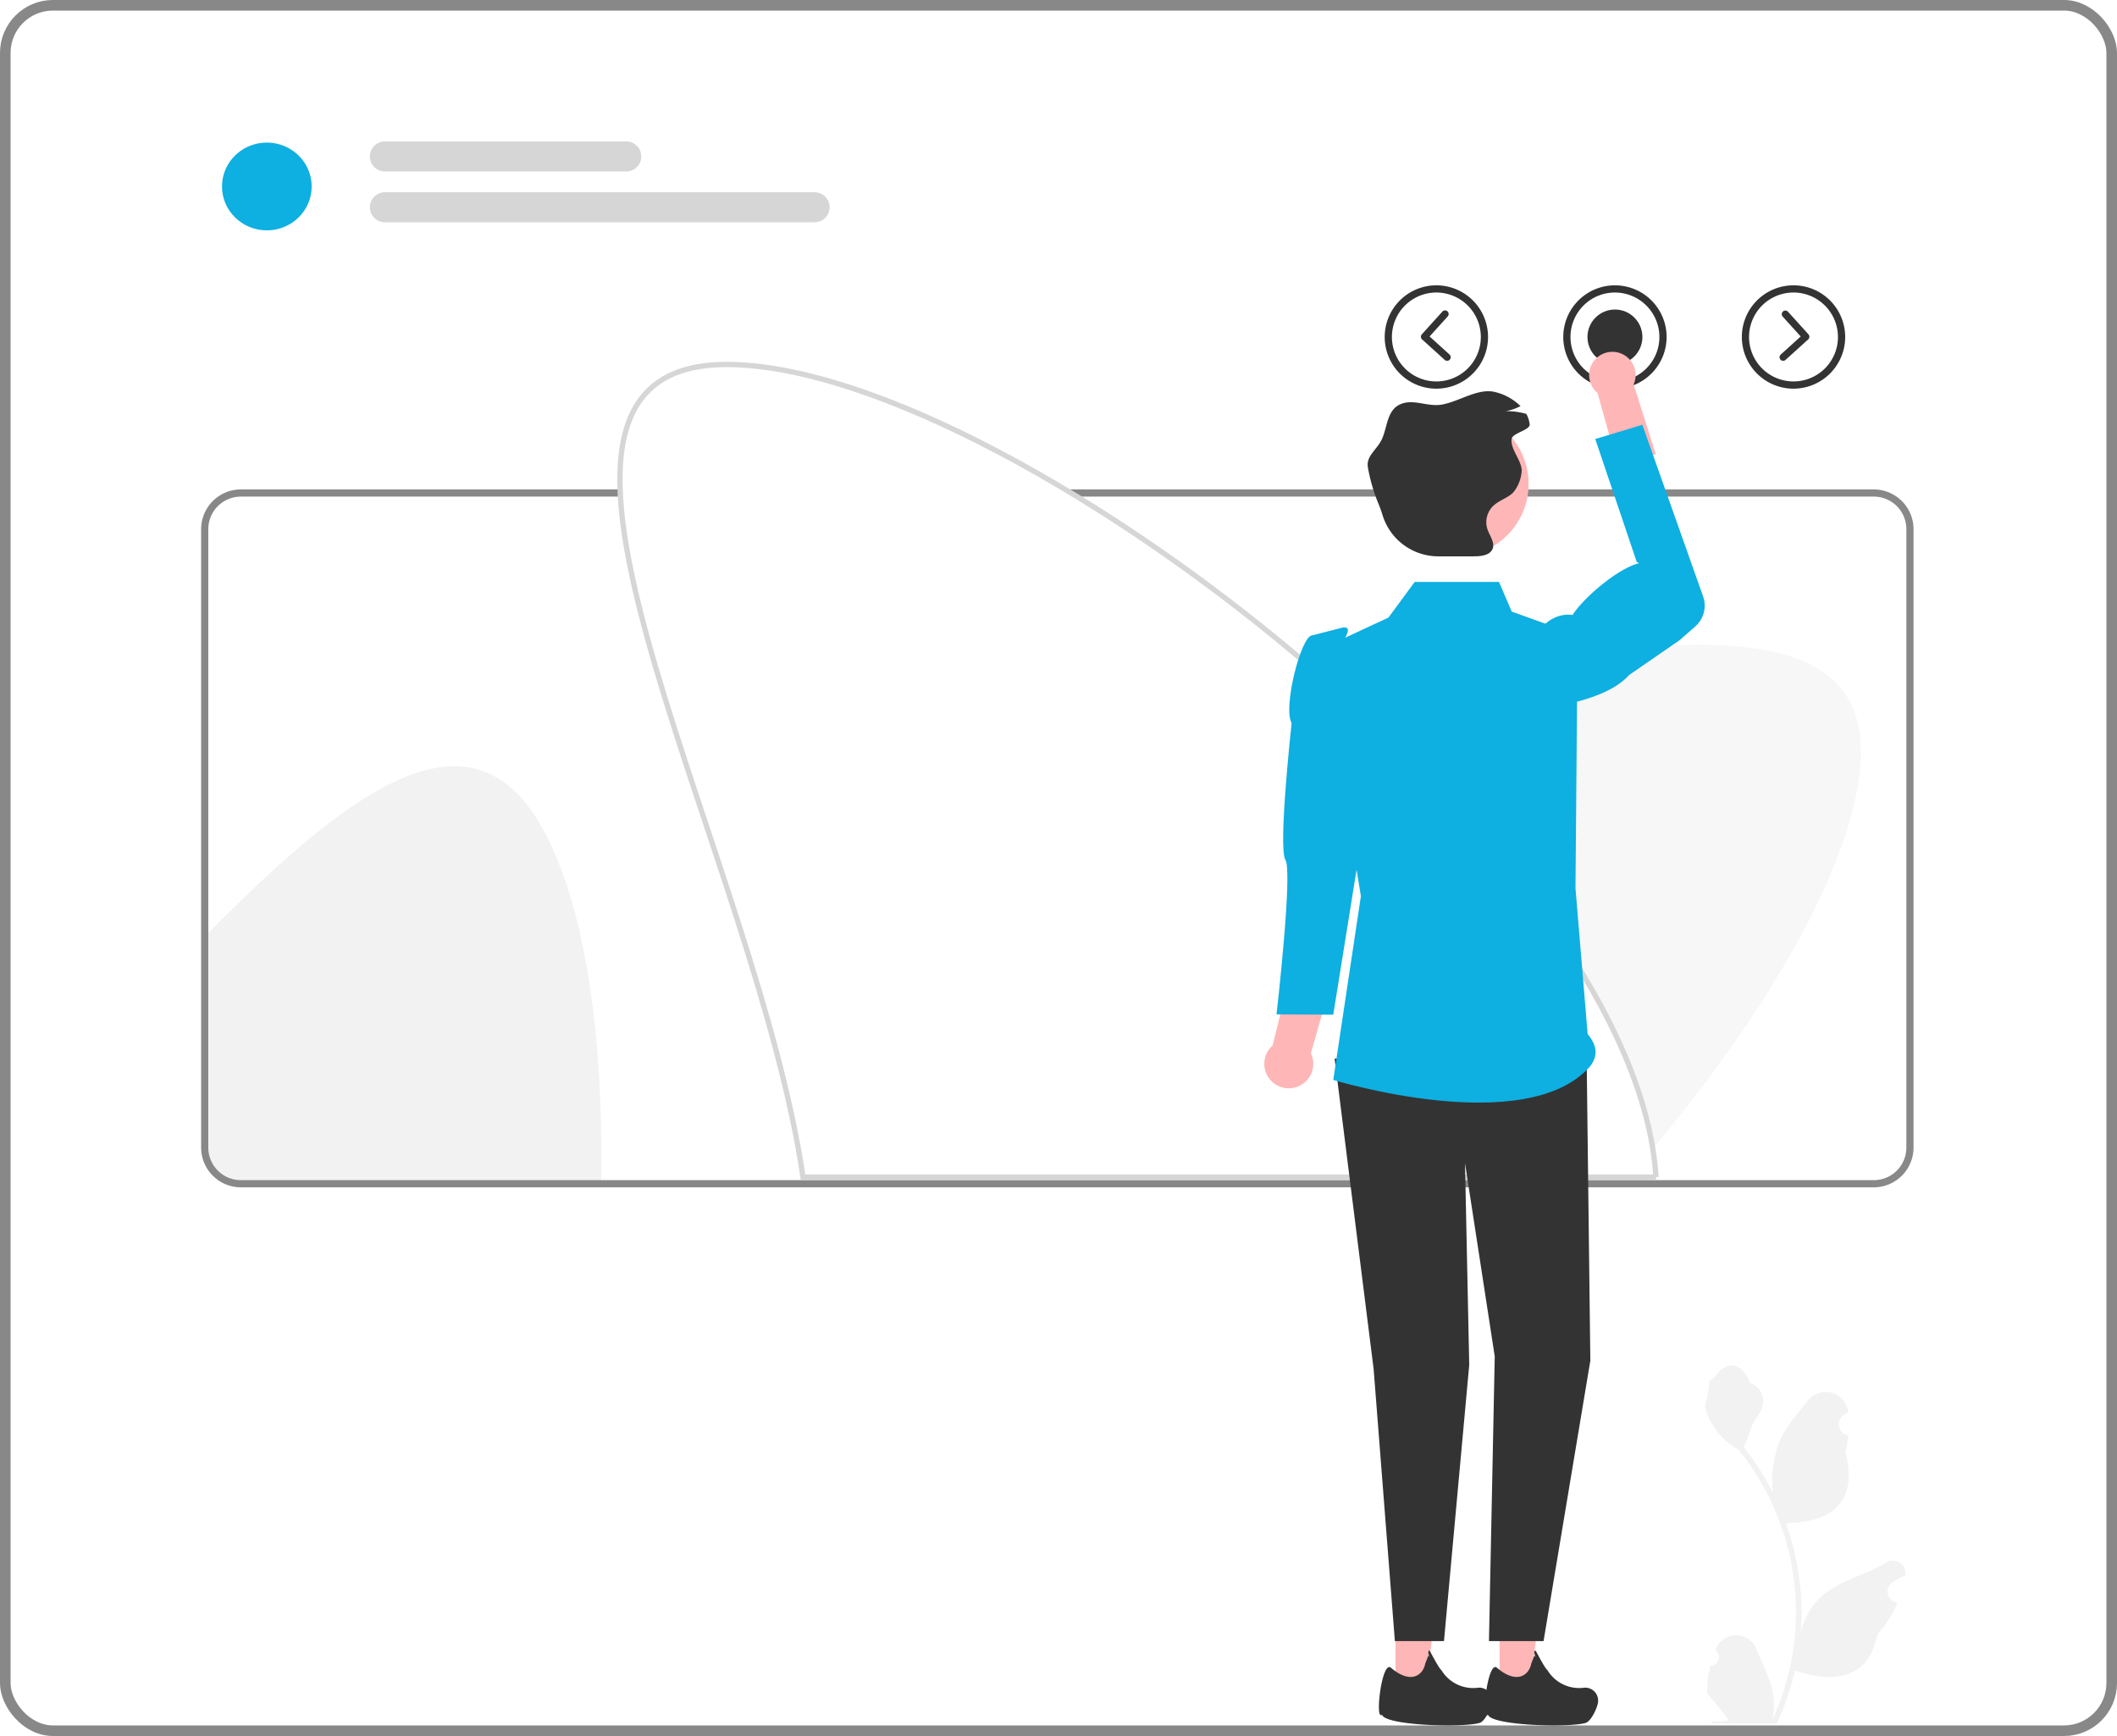 <svg xmlns="http://www.w3.org/2000/svg" xmlns:xlink="http://www.w3.org/1999/xlink" width="400" height="328" viewBox="0 0 400 328">
  <defs>
    <filter id="Path_111" x="172.94" y="117.323" width="183.206" height="110.834" filterUnits="userSpaceOnUse">
      <feOffset dx="-2" input="SourceAlpha"/>
      <feGaussianBlur stdDeviation="1.5" result="blur"/>
      <feFlood flood-opacity="0.059"/>
      <feComposite operator="in" in2="blur"/>
      <feComposite in="SourceGraphic"/>
    </filter>
    <filter id="Path_119" x="109.162" y="60.863" width="211.738" height="169.536" filterUnits="userSpaceOnUse">
      <feOffset dx="-2" input="SourceAlpha"/>
      <feGaussianBlur stdDeviation="2.5" result="blur-2"/>
      <feFlood flood-opacity="0.059"/>
      <feComposite operator="in" in2="blur-2"/>
      <feComposite in="SourceGraphic"/>
    </filter>
    <filter id="Path_124" x="240.51" y="100.958" width="69.965" height="116.372" filterUnits="userSpaceOnUse">
      <feOffset dy="3" input="SourceAlpha"/>
      <feGaussianBlur stdDeviation="3" result="blur-3"/>
      <feFlood flood-opacity="0.161"/>
      <feComposite operator="in" in2="blur-3"/>
      <feComposite in="SourceGraphic"/>
    </filter>
    <filter id="Path_128" x="279.995" y="74.258" width="48.109" height="65.423" filterUnits="userSpaceOnUse">
      <feOffset dy="3" input="SourceAlpha"/>
      <feGaussianBlur stdDeviation="2" result="blur-4"/>
      <feFlood flood-opacity="0.161"/>
      <feComposite operator="in" in2="blur-4"/>
      <feComposite in="SourceGraphic"/>
    </filter>
  </defs>
  <g id="card_one_illustration" data-name="card one illustration" transform="translate(3.371)">
    <g id="Rectangle_120" data-name="Rectangle 120" transform="translate(-3.371)" fill="#fff" stroke="#888" stroke-width="2">
      <rect width="400" height="328" rx="10" stroke="none"/>
      <rect x="1" y="1" width="398" height="326" rx="9" fill="none"/>
    </g>
    <path id="Path_110" data-name="Path 110" d="M469.969,424.194a1.543,1.543,0,0,0,1.118-2.674l-.106-.42.042-.1a4.142,4.142,0,0,1,7.641.028c1.25,3.01,2.841,6.025,3.233,9.208a12.256,12.256,0,0,1-.215,4.215,49.133,49.133,0,0,0,4.469-20.406,47.416,47.416,0,0,0-.294-5.29q-.244-2.16-.676-4.289a49.7,49.7,0,0,0-9.856-21.065,13.227,13.227,0,0,1-5.5-5.707,10.094,10.094,0,0,1-.918-2.757c.268.035,1.01-4.044.808-4.294.373-.566,1.041-.848,1.449-1.4,2.027-2.748,4.82-2.269,6.278,1.466,3.115,1.572,3.145,4.179,1.234,6.686-1.216,1.6-1.383,3.754-2.45,5.462.11.141.224.277.334.417a50.02,50.02,0,0,1,5.221,8.271,20.8,20.8,0,0,1,1.241-9.659c1.188-2.867,3.416-5.281,5.377-7.759a4.268,4.268,0,0,1,7.6,2.1c0,.037.008.073.012.11q-.437.247-.856.523a2.092,2.092,0,0,0,.844,3.808l.043.007a20.82,20.82,0,0,1-.549,3.113c2.516,9.731-2.916,13.275-10.673,13.434-.171.088-.338.176-.509.259a51.054,51.054,0,0,1,2.748,12.934,48.428,48.428,0,0,1-.035,7.819l.013-.092a12.8,12.8,0,0,1,4.368-7.389c3.362-2.762,8.111-3.778,11.738-6a2.4,2.4,0,0,1,3.678,2.336l-.015.1a14.046,14.046,0,0,0-1.576.76q-.437.247-.856.523a2.092,2.092,0,0,0,.844,3.808l.043.007.088.013a20.836,20.836,0,0,1-3.833,6c-1.573,8.495-8.331,9.3-15.559,6.827h0a51.039,51.039,0,0,1-3.429,10.01H470.276c-.044-.136-.084-.277-.123-.413a13.913,13.913,0,0,0,3.389-.2c-.909-1.115-1.818-2.239-2.726-3.354a.745.745,0,0,1-.057-.066c-.461-.571-.926-1.137-1.387-1.708h0a20.386,20.386,0,0,1,.6-5.193h0Z" transform="translate(-150.173 -109.495)" fill="#f2f2f2"/>
    <g transform="matrix(1, 0, 0, 1, -3.37, 0)" filter="url(#Path_111)">
      <path id="Path_111-2" data-name="Path 111" d="M432.759,205.129c-3.249,20.542-20.637,48.737-44.536,75.927h-129.2l13.506-85.4c31.513.136,71.209-9.564,103.266-14.125C411.076,176.518,437.089,177.728,432.759,205.129Z" transform="translate(-79.59 -57.4)" fill="#f7f7f7"/>
    </g>
    <path id="Path_112" data-name="Path 112" d="M126.845,291.868H58.769a6.829,6.829,0,0,1-6.825-6.825V245.2c1.516-1.55,3.032-3.066,4.527-4.547,25.347-25.042,46.956-39.574,59.81-14.988,7.695,14.723,11.053,38.745,10.563,66.206Z" transform="translate(-16.636 -68.21)" fill="#f2f2f2"/>
    <g id="Group_42" data-name="Group 42" transform="translate(38.574 26.721)">
      <ellipse id="Ellipse_18" data-name="Ellipse 18" cx="8.472" cy="8.293" rx="8.472" ry="8.293" transform="translate(0 0.218)" fill="#0eafe1"/>
      <path id="Path_114" data-name="Path 114" d="M146.3,44.986H100.7a2.837,2.837,0,0,1,0-5.674h45.6a2.837,2.837,0,0,1,0,5.674Z" transform="translate(-69.917 -39.311)" fill="#d6d6d6"/>
      <path id="Path_115" data-name="Path 115" d="M181.89,59.113H100.7a2.837,2.837,0,0,1,0-5.674H181.89a2.837,2.837,0,0,1,0,5.674Z" transform="translate(-69.917 -43.836)" fill="#d6d6d6"/>
    </g>
    <path id="Path_116" data-name="Path 116" d="M389.709,98.835a9.763,9.763,0,1,1,9.763-9.764A9.774,9.774,0,0,1,389.709,98.835Zm0-18.167a8.4,8.4,0,1,0,8.4,8.4A8.414,8.414,0,0,0,389.709,80.667Z" transform="translate(-121.682 -25.399)" fill="#333"/>
    <path id="Path_117" data-name="Path 117" d="M439.345,98.835a9.763,9.763,0,1,1,9.764-9.764A9.775,9.775,0,0,1,439.345,98.835Zm0-18.167a8.4,8.4,0,1,0,8.4,8.4A8.414,8.414,0,0,0,439.345,80.667Z" transform="translate(-137.579 -25.399)" fill="#333"/>
    <circle id="Ellipse_19" data-name="Ellipse 19" cx="5.191" cy="5.191" r="5.191" transform="translate(296.575 58.482)" fill="#333"/>
    <path id="Path_118" data-name="Path 118" d="M488.981,98.835a9.763,9.763,0,1,1,9.764-9.764A9.774,9.774,0,0,1,488.981,98.835Zm0-18.167a8.4,8.4,0,1,0,8.4,8.4A8.413,8.413,0,0,0,488.981,80.667Z" transform="translate(-153.475 -25.399)" fill="#333"/>
    <path id="Path_120" data-name="Path 120" d="M367,267.9H58.449a7.513,7.513,0,0,1-7.5-7.5V143.539a7.513,7.513,0,0,1,7.5-7.5H367a7.513,7.513,0,0,1,7.5,7.5V260.4a7.513,7.513,0,0,1-7.5,7.5ZM58.449,137.395a6.152,6.152,0,0,0-6.145,6.145V260.4a6.152,6.152,0,0,0,6.145,6.145H367a6.152,6.152,0,0,0,6.145-6.145V143.539A6.152,6.152,0,0,0,367,137.394H58.449Z" transform="translate(-16.316 -43.567)" fill="#888"/>
    <path id="Path_130" data-name="Path 130" d="M490.382,95.813a.68.68,0,0,1-.456-1.184l3.772-3.415-3.415-3.772a.68.68,0,0,1,1.008-.912l3.871,4.276a.679.679,0,0,1-.048.96l-4.276,3.871A.677.677,0,0,1,490.382,95.813Z" transform="translate(-156.833 -27.641)" fill="#333"/>
    <path id="Path_131" data-name="Path 131" d="M394.963,95.813a.677.677,0,0,1-.456-.176l-4.276-3.871a.679.679,0,0,1-.048-.96l3.871-4.276a.68.68,0,1,1,1.008.912l-3.415,3.772,3.772,3.415a.68.68,0,0,1-.456,1.184Z" transform="translate(-124.905 -27.641)" fill="#333"/>
    <g transform="matrix(1, 0, 0, 1, -3.37, 0)" filter="url(#Path_119)">
      <path id="Path_119-2" data-name="Path 119" d="M340.686,247.571H179.519c-4.412-29.934-18.959-66.168-27.724-95.916-9.642-32.736-12.286-57.62,13.282-57.62,27.326,0,72.941,24.943,110.843,57.62,34.693,29.9,62.93,66.272,64.764,95.916Z" transform="translate(-25.79 -25.17)" fill="#fff" stroke="#d6d6d6" stroke-width="1"/>
    </g>
    <g id="Group_45" data-name="Group 45" transform="translate(235.517 66.472)">
      <path id="Path_121" data-name="Path 121" d="M410.162,450.253h5.44l2.589-20.986h-8.03Z" transform="translate(-365.706 -195.305)" fill="#ffb6b6"/>
      <path id="Path_122" data-name="Path 122" d="M381.988,450.253h5.44l2.589-20.986h-8.03Z" transform="translate(-357.201 -195.305)" fill="#ffb6b6"/>
      <path id="Path_123" data-name="Path 123" d="M365.516,283.874l7.37,58.656,4.013,51.38h9.277l4.772-52.182-.8-38.134,5.62,36.528-1.094,53.788h10.317l8.84-52.985-.739-60.687Z" transform="translate(-352.229 -150.315)" fill="#333"/>
      <g id="Group_43" data-name="Group 43" transform="translate(0 52.072)">
        <path id="Path_125" data-name="Path 125" d="M348.049,276.072l3.324-13.4,7.92.83-4.018,14.044a4.622,4.622,0,1,1-7.226-1.473Z" transform="translate(-346.483 -197.083)" fill="#ffb6b6"/>
        <path id="Path_126" data-name="Path 126" d="M362.347,168.731l-5.89,1.512c-2.042.175-5.5,13.633-3.815,16.549,0,0-2.593,23.622-1.174,25.847s-1.679,29.191-1.679,29.191l10.719.056,8.337-51.829-7.457-15.433c-.085-2.6,3.554-6.115.959-5.893Z" transform="translate(-347.481 -168.721)" fill="#0eafe1"/>
      </g>
      <circle id="Ellipse_20" data-name="Ellipse 20" cx="13.657" cy="13.657" r="13.657" transform="translate(22.623 11.306)" fill="#ffb6b6"/>
      <path id="Path_129" data-name="Path 129" d="M401.674,113.752c-.412,1.983,2.255,4.5,1.843,6.478a6.957,6.957,0,0,1-1.613,3.756c-.949.928-2.367,1.354-3.407,2.2a4.29,4.29,0,0,0-1.431,4.642c.37,1.068,1.18,2.192,1.11,3.225a1.567,1.567,0,0,1-.237.761c-.628,1.054-2.22,1.18-3.546,1.18h-6.639a11.017,11.017,0,0,1-10.5-7.833c-.216-.691-.44-1.34-.677-1.906a32.716,32.716,0,0,1-2.073-7.044c-.4-2.241,1.759-3.344,2.688-5.459,1.012-2.325.928-5.361,3.407-6.478s5.1.51,7.833.056l.1-.021c3.26-.586,6.772-3.142,9.962-2.367a10.219,10.219,0,0,1,4.838,2.667,9.73,9.73,0,0,1-2.792.956,13.357,13.357,0,0,1,3.889.517,5.27,5.27,0,0,1,.635,1.962c.119,1.033-2.876,1.585-3.344,2.562a.606.606,0,0,0-.049.147Z" transform="translate(-354.927 -97.351)" fill="#333"/>
      <g transform="matrix(1, 0, 0, 1, -238.89, -66.47)" filter="url(#Path_124)">
        <path id="Path_124-2" data-name="Path 124" d="M395.416,152.124h-15.93l-4.943,6.721L361.7,164.818l7.627,46.67-5.218,34.722s36.528,11.2,48.57-2.614c1.32-1.743,1.471-3.7-.506-6.056l-2.3-27.547.4-47.79-12.444-4.48-2.408-5.6Z" transform="translate(-112.19 -45.17)" fill="#0eafe1"/>
      </g>
      <g id="Group_44" data-name="Group 44" transform="translate(47.107)">
        <path id="Path_127" data-name="Path 127" d="M435.981,101.89l3.522,12.626L447,113.51l-4.2-13.216a4.388,4.388,0,1,0-6.817,1.6Z" transform="translate(-420.13 -94.131)" fill="#ffb6b6"/>
        <g transform="matrix(1, 0, 0, 1, -286, -66.47)" filter="url(#Path_128)">
          <path id="Path_128-2" data-name="Path 128" d="M414.161,158.453h0a6.087,6.087,0,0,0,6.849,4.472c4.845-.78,11.6-2.474,14.762-6.051l9.6-6.626,2.924-2.574a5.227,5.227,0,0,0,1.474-5.669l-11.482-32.426-8.893,2.688,7.837,23.231.454.229c-4.144,1-10.7,6.761-12.566,9.774-3.955-.457-6.56,2.491-8.731,6.537a6.094,6.094,0,0,0-2.228,6.415Z" transform="translate(-127.97 -32.32)" fill="#0eafe1"/>
        </g>
      </g>
    </g>
    <path id="Path_133" data-name="Path 133" d="M399.723,455.9h0c-.05,1.078-1.31,3.756-2.343,4.066-3.106.931-17.9.524-18.469-1.552-1.389,1.283-.03-10.359,1.7-8.867,3.535,3.051,6,1.649,6.49-.821l.587-1.492.115.168c.357.523-.531-1.048.1-1.085.073,0,1.719,3.319,2.251,3.693l.042.068a6.994,6.994,0,0,0,6.723,3.263h0a2.434,2.434,0,0,1,2.8,2.558Z" transform="translate(-121.167 -134.445)" fill="#333"/>
    <path id="Path_132" data-name="Path 132" d="M427.723,455.9h0c-.05,1.078-1.31,3.756-2.343,4.066-3.106.931-17.9.524-18.469-1.552-1.389,1.283-.03-10.359,1.7-8.867,3.535,3.051,6,1.649,6.49-.821l.587-1.492.115.168c.357.523-.531-1.048.1-1.085.073,0,1.719,3.319,2.251,3.693l.042.068a6.994,6.994,0,0,0,6.723,3.263h0a2.434,2.434,0,0,1,2.8,2.558Z" transform="translate(-129.135 -134.445)" fill="#333"/>
  </g>
</svg>
